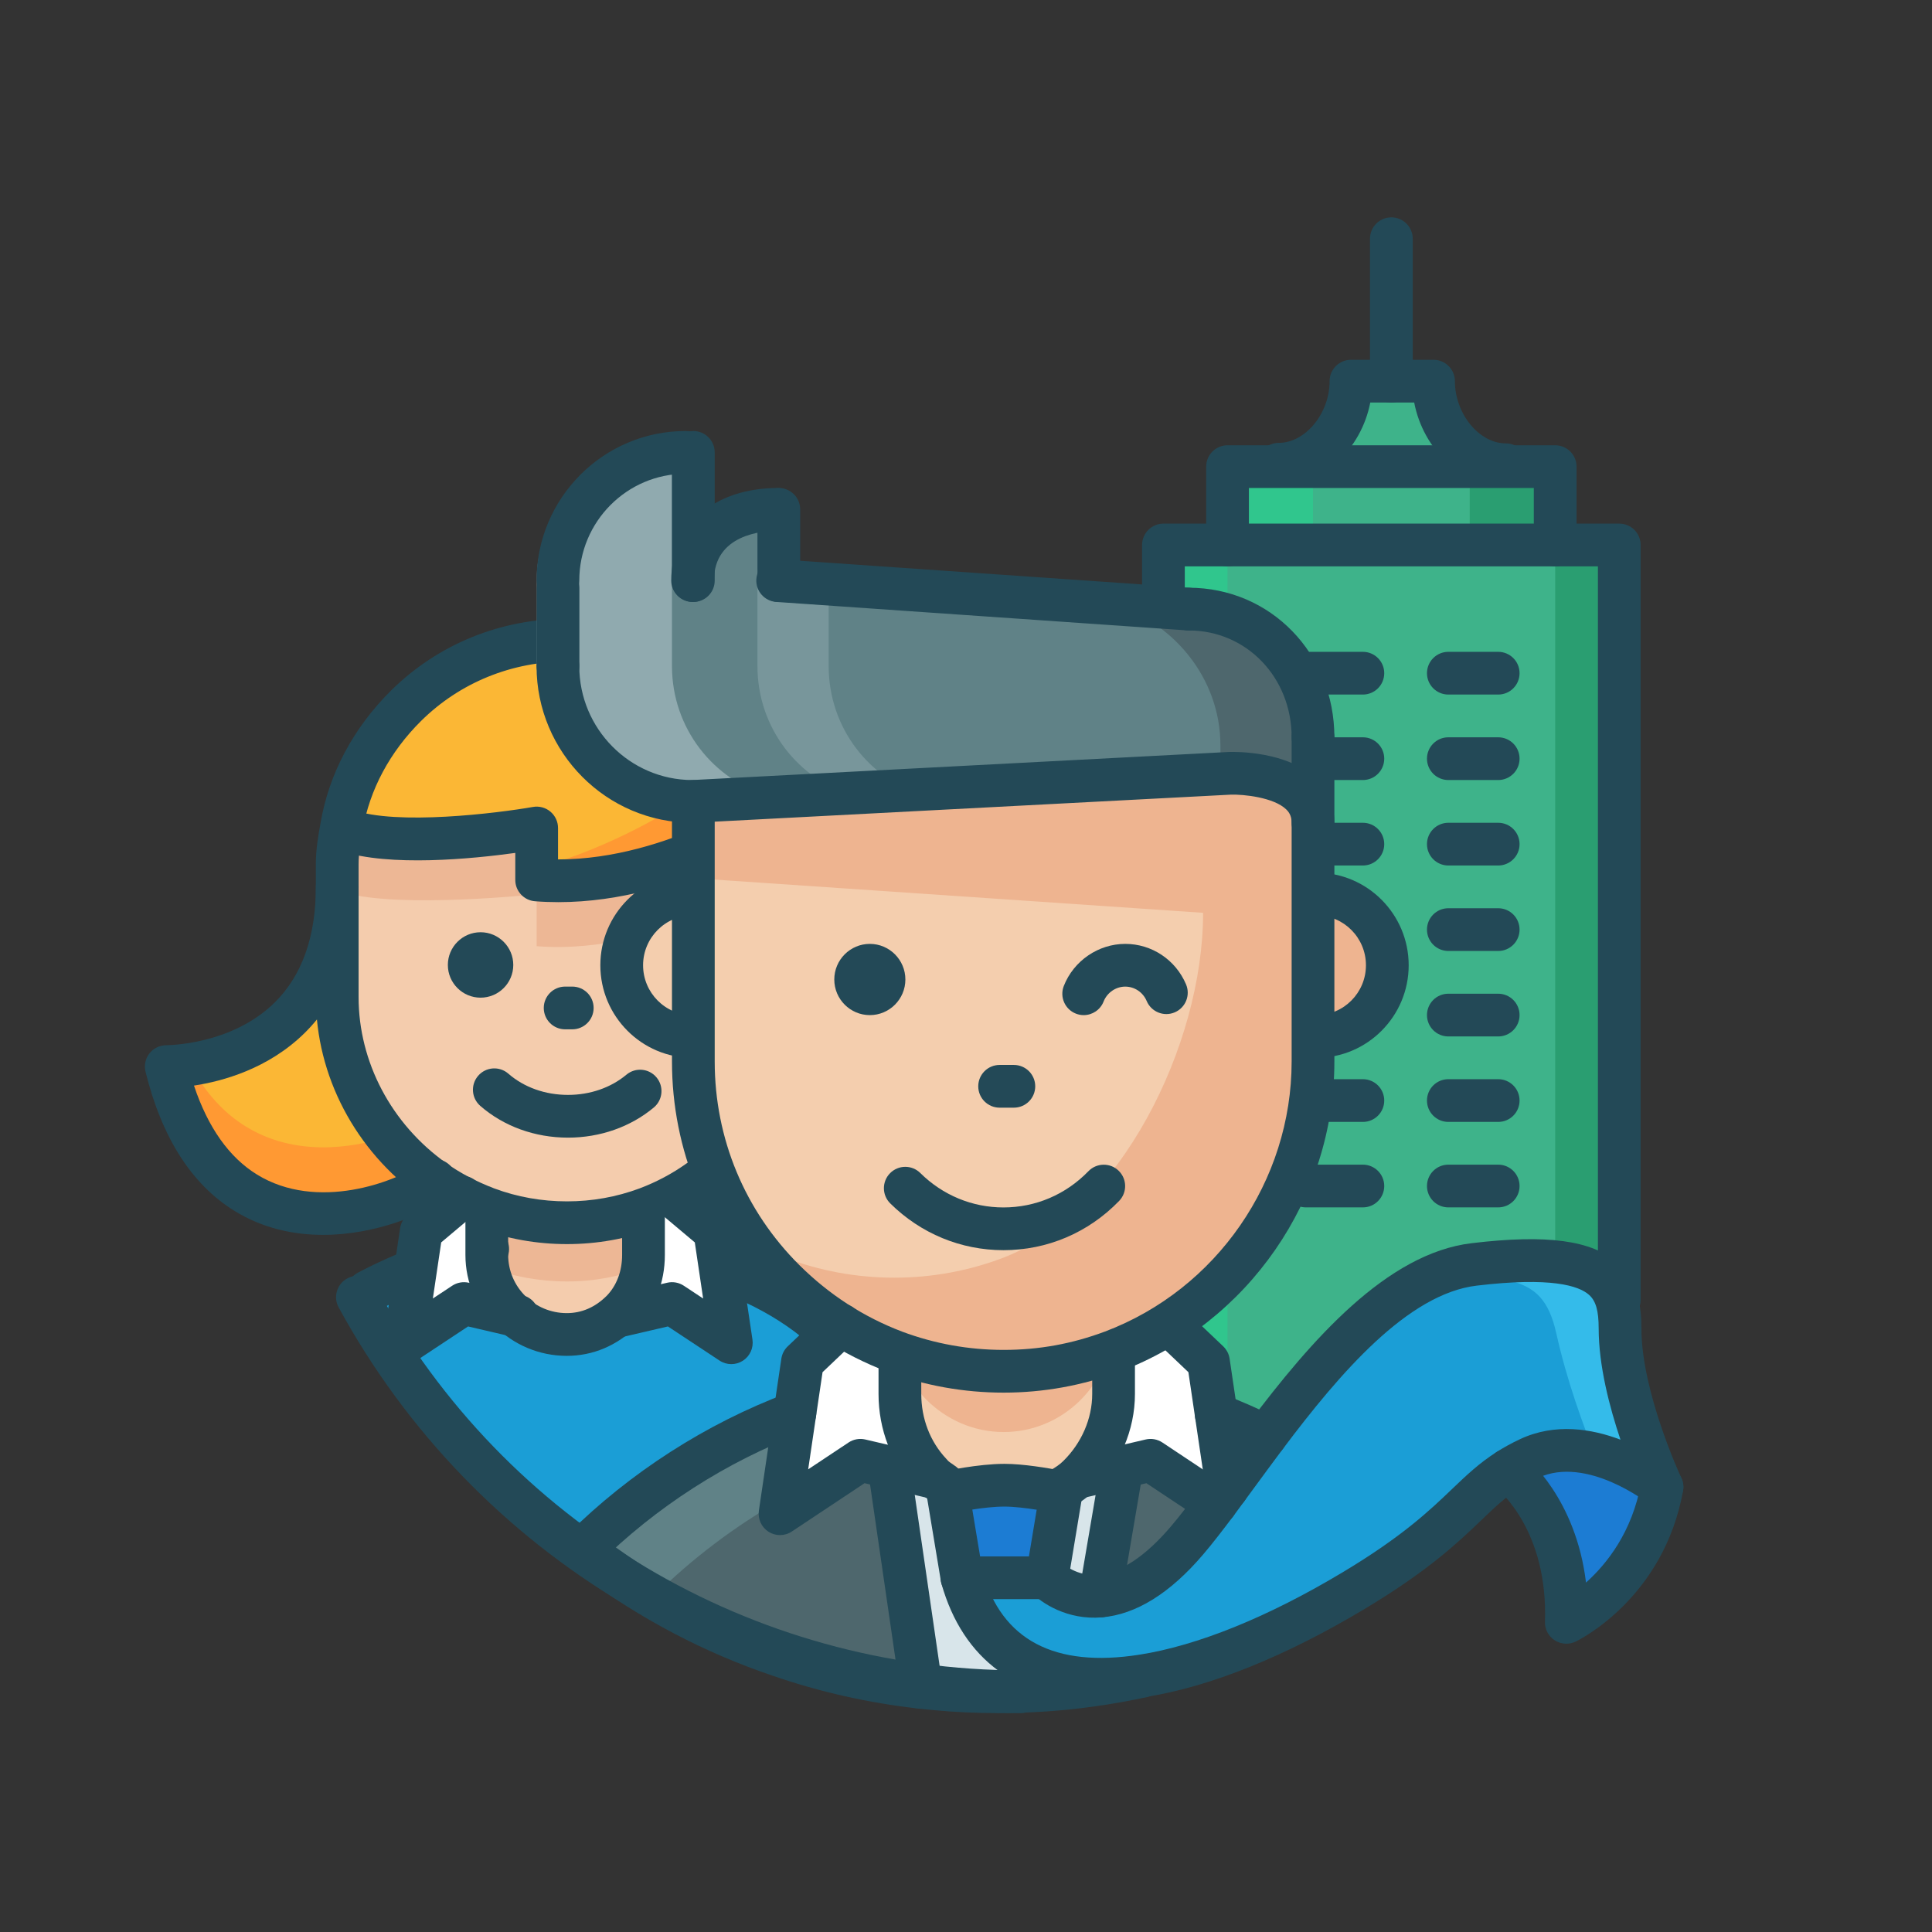 <?xml version="1.0" encoding="UTF-8" standalone="no"?>
<svg width="400px" height="400px" viewBox="0 0 400 400" version="1.1" xmlns="http://www.w3.org/2000/svg" xmlns:xlink="http://www.w3.org/1999/xlink">
    <rect x="0" y="0" width="400" height="400" fill="#333333" stroke="none"/>
    <!-- Generator: Sketch 3.8.3 (29802) - http://www.bohemiancoding.com/sketch -->
    <title>company-group</title>
    <desc>Created with Sketch.</desc>
    <defs></defs>
    <g id="Page-1" stroke="none" stroke-width="1" fill="none" fill-rule="evenodd">
        <g id="company-group">
            <g transform="translate(30, 45)" id="Layer_1">
                <g>
                    <g id="Group">
                        <g transform="translate(206.452, 0)" id="Shape">
                            <path d="M98.803,69.309 L98.803,217.528 C98.803,224.9 97.862,231.521 96.111,238.894 L73.734,238.894 L73.734,241.843 L30.969,241.843 L30.969,247.742 L4.425,247.742 L4.425,120.488 L4.425,77.947 L4.425,69.309 L17.61,69.309 L85.984,69.309 L98.803,69.309 L98.803,69.309 Z" fill="#3EB38A"></path>
                            <polygon fill="#3EB38A" points="85.531 51.613 85.531 69.309 17.697 69.309 17.697 51.613 28.294 51.613 75.3 51.613"></polygon>
                            <path d="M75.3,51.613 L28.294,51.613 C36.563,51.613 43.252,42.765 43.252,35.392 L51.799,35.392 L60.346,35.392 C60.344,42.765 67.032,51.613 75.3,51.613 L75.3,51.613 Z" fill="#3EB38A"></path>
                            <path d="M85.531,69.309 L85.531,250.691 L96.111,250.691 C97.862,239.064 98.803,228.622 98.803,216.997 L98.803,69.309 L85.531,69.309 L85.531,69.309 Z" fill="#2A9E71"></path>
                            <polygon fill="#2A9E71" points="76.369 51.613 67.836 51.613 67.836 69.309 87.006 69.309 87.006 51.613"></polygon>
                            <polygon fill="#30C68D" points="17.697 69.309 4.425 69.309 4.425 82.709 4.425 148.703 4.425 247.742 17.697 247.742"></polygon>
                            <polygon fill="#30C68D" points="28.294 51.613 17.697 51.613 17.697 69.309 35.393 69.309 35.393 51.613"></polygon>
                            <path d="M98.803,228.571 C96.36,228.571 94.379,226.591 94.379,224.147 L94.379,72.258 L85.531,72.258 C83.088,72.258 81.107,70.278 81.107,67.834 C81.107,65.391 83.088,63.41 85.531,63.41 L98.803,63.41 C101.247,63.41 103.227,65.391 103.227,67.834 L103.227,224.147 C103.227,226.591 101.248,228.571 98.803,228.571 L98.803,228.571 Z" fill="#234957"></path>
                            <path d="M4.425,232.995 C1.982,232.995 0.001,231.015 0.001,228.571 L0.001,67.834 C0.001,65.391 1.982,63.41 4.425,63.41 L17.697,63.41 C20.141,63.41 22.121,65.391 22.121,67.834 C22.121,70.278 20.141,72.258 17.697,72.258 L8.849,72.258 L8.849,228.571 C8.849,231.015 6.87,232.995 4.425,232.995 L4.425,232.995 Z" fill="#234957"></path>
                            <path d="M75.3,55.645 C66.141,55.645 58.222,48.084 56.342,38.341 L47.249,38.341 C45.36,48.025 37.447,55.54 28.294,55.54 C25.851,55.54 23.87,53.559 23.87,51.116 C23.87,48.672 25.851,46.692 28.294,46.692 C33.806,46.692 38.828,40.603 38.828,33.917 C38.828,31.474 40.808,29.493 43.252,29.493 L60.344,29.493 C62.788,29.493 64.768,31.474 64.768,33.917 C64.768,40.658 69.788,46.797 75.302,46.797 C77.745,46.797 79.726,48.777 79.726,51.221 C79.726,53.664 77.744,55.645 75.3,55.645 L75.3,55.645 Z" fill="#234957"></path>
                            <path d="M85.531,72.258 L17.697,72.258 C15.254,72.258 13.273,70.278 13.273,67.834 L13.273,51.613 C13.273,49.169 15.254,47.189 17.697,47.189 L85.531,47.189 C87.975,47.189 89.955,49.169 89.955,51.613 L89.955,67.834 C89.955,70.278 87.976,72.258 85.531,72.258 L85.531,72.258 Z M22.121,63.41 L81.107,63.41 L81.107,56.037 L22.121,56.037 L22.121,63.41 L22.121,63.41 Z" fill="#234957"></path>
                            <path d="M51.614,38.341 C49.171,38.341 47.19,36.361 47.19,33.917 L47.19,4.424 C47.19,1.98 49.171,0 51.614,0 C54.058,0 56.038,1.98 56.038,4.424 L56.038,33.917 C56.038,36.361 54.059,38.341 51.614,38.341 L51.614,38.341 Z" fill="#234957"></path>
                            <path d="M73.734,134.194 L63.412,134.194 C60.968,134.194 58.988,132.213 58.988,129.77 C58.988,127.326 60.968,125.346 63.412,125.346 L73.734,125.346 C76.178,125.346 78.158,127.326 78.158,129.77 C78.158,132.213 76.179,134.194 73.734,134.194 L73.734,134.194 Z" fill="#234957"></path>
                            <path d="M45.716,116.498 L33.919,116.498 C31.475,116.498 29.495,114.517 29.495,112.074 C29.495,109.63 31.475,107.65 33.919,107.65 L45.716,107.65 C48.159,107.65 50.14,109.63 50.14,112.074 C50.14,114.517 48.161,116.498 45.716,116.498 L45.716,116.498 Z" fill="#234957"></path>
                            <path d="M45.716,134.194 L33.919,134.194 C31.475,134.194 29.495,132.213 29.495,129.77 C29.495,127.326 31.475,125.346 33.919,125.346 L45.716,125.346 C48.159,125.346 50.14,127.326 50.14,129.77 C50.14,132.213 48.161,134.194 45.716,134.194 L45.716,134.194 Z" fill="#234957"></path>
                            <path d="M73.734,116.498 L63.412,116.498 C60.968,116.498 58.988,114.517 58.988,112.074 C58.988,109.63 60.968,107.65 63.412,107.65 L73.734,107.65 C76.178,107.65 78.158,109.63 78.158,112.074 C78.158,114.517 76.179,116.498 73.734,116.498 L73.734,116.498 Z" fill="#234957"></path>
                            <path d="M45.716,98.802 L33.919,98.802 C31.475,98.802 29.495,96.821 29.495,94.378 C29.495,91.934 31.475,89.954 33.919,89.954 L45.716,89.954 C48.159,89.954 50.14,91.934 50.14,94.378 C50.14,96.821 48.161,98.802 45.716,98.802 L45.716,98.802 Z" fill="#234957"></path>
                            <path d="M73.734,98.802 L63.412,98.802 C60.968,98.802 58.988,96.821 58.988,94.378 C58.988,91.934 60.968,89.954 63.412,89.954 L73.734,89.954 C76.178,89.954 78.158,91.934 78.158,94.378 C78.158,96.821 76.179,98.802 73.734,98.802 L73.734,98.802 Z" fill="#234957"></path>
                            <path d="M45.716,169.585 L33.919,169.585 C31.475,169.585 29.495,167.605 29.495,165.161 C29.495,162.718 31.475,160.737 33.919,160.737 L45.716,160.737 C48.159,160.737 50.14,162.718 50.14,165.161 C50.14,167.605 48.161,169.585 45.716,169.585 L45.716,169.585 Z" fill="#234957"></path>
                            <path d="M73.734,169.585 L63.412,169.585 C60.968,169.585 58.988,167.605 58.988,165.161 C58.988,162.718 60.968,160.737 63.412,160.737 L73.734,160.737 C76.178,160.737 78.158,162.718 78.158,165.161 C78.158,167.605 76.179,169.585 73.734,169.585 L73.734,169.585 Z" fill="#234957"></path>
                            <path d="M45.716,187.281 L33.919,187.281 C31.475,187.281 29.495,185.301 29.495,182.857 C29.495,180.414 31.475,178.433 33.919,178.433 L45.716,178.433 C48.159,178.433 50.14,180.414 50.14,182.857 C50.14,185.301 48.161,187.281 45.716,187.281 L45.716,187.281 Z" fill="#234957"></path>
                            <path d="M73.734,187.281 L63.412,187.281 C60.968,187.281 58.988,185.301 58.988,182.857 C58.988,180.414 60.968,178.433 63.412,178.433 L73.734,178.433 C76.178,178.433 78.158,180.414 78.158,182.857 C78.158,185.301 76.179,187.281 73.734,187.281 L73.734,187.281 Z" fill="#234957"></path>
                            <path d="M45.716,204.977 L33.919,204.977 C31.475,204.977 29.495,202.996 29.495,200.553 C29.495,198.109 31.475,196.129 33.919,196.129 L45.716,196.129 C48.159,196.129 50.14,198.109 50.14,200.553 C50.14,202.996 48.161,204.977 45.716,204.977 L45.716,204.977 Z" fill="#234957"></path>
                            <path d="M73.734,204.977 L63.412,204.977 C60.968,204.977 58.988,202.996 58.988,200.553 C58.988,198.109 60.968,196.129 63.412,196.129 L73.734,196.129 C76.178,196.129 78.158,198.109 78.158,200.553 C78.158,202.996 76.179,204.977 73.734,204.977 L73.734,204.977 Z" fill="#234957"></path>
                            <path d="M45.716,151.889 L33.919,151.889 C31.475,151.889 29.495,149.909 29.495,147.465 C29.495,145.022 31.475,143.041 33.919,143.041 L45.716,143.041 C48.159,143.041 50.14,145.022 50.14,147.465 C50.14,149.909 48.161,151.889 45.716,151.889 L45.716,151.889 Z" fill="#234957"></path>
                            <path d="M73.734,151.889 L63.412,151.889 C60.968,151.889 58.988,149.909 58.988,147.465 C58.988,145.022 60.968,143.041 63.412,143.041 L73.734,143.041 C76.178,143.041 78.158,145.022 78.158,147.465 C78.158,149.909 76.179,151.889 73.734,151.889 L73.734,151.889 Z" fill="#234957"></path>
                        </g>
                        <g transform="translate(0, 82.581)" id="Shape">
                            <path d="M43.728,140.787 C49.59,154.281 76.427,196.129 139.458,216.891 C149.962,215.777 155.84,213.9 158.953,212.455 C161.423,211.33 162.215,210.452 162.215,210.452 L162.215,209.081 C162.215,194.125 160.013,181.228 155.869,170.415 C147.884,149.313 131.247,136.168 103.229,131.01 L103.229,132.244 C103.229,136.771 101.7,140.888 98.735,143.879 C95.745,146.843 91.704,148.709 87.176,148.709 C78.12,148.709 70.786,141.3 70.786,132.244 L70.786,131.01 C58.988,133.163 53.334,134.654 43.728,140.787 L43.728,140.787 Z" fill="#1B9ED6"></path>
                            <path d="M70.785,131.274 L70.785,131.008 C69.31,131.345 67.213,131.794 65.447,132.235 C67.316,132.218 69.31,131.872 70.785,131.274 L70.785,131.274 Z" fill="#FF6C81"></path>
                            <path d="M114.466,116.785 C111.201,119.145 107.632,121.066 103.819,122.52 C98.715,124.442 93.198,125.484 87.435,125.484 C81.672,125.484 76.157,124.442 71.052,122.52 C67.21,121.038 63.869,119.118 60.576,116.731 C48.776,108.251 41.292,94.393 41.292,78.834 L41.292,56.414 L41.292,54.136 L41.292,53.67 L41.292,51.392 C41.292,48.702 40.892,46.068 41.36,43.516 C52.803,46.863 81.107,43.844 81.107,43.844 L81.107,54.602 C107.651,56.661 132.102,39.043 132.102,39.043 C133.2,42.967 134.195,47.111 134.195,51.392 L134.195,54.136 L134.195,60.53 L134.195,78.834 C134.195,91.676 128.9,103.311 120.447,111.791 C118.609,113.629 116.579,115.305 114.466,116.785 L114.466,116.785 Z" fill="#F4CCAD"></path>
                            <path d="M132.102,39.043 C132.102,39.043 107.651,56.661 81.107,54.602 L81.107,43.844 C81.107,43.844 52.803,46.863 41.36,43.516 C40.894,46.068 41.292,48.702 41.292,51.392 L41.292,53.669 L41.292,54.135 L41.292,56.411 L41.292,65.11 C41.292,62.421 40.892,59.787 41.36,57.234 C52.803,60.582 81.107,57.563 81.107,57.563 L81.107,68.321 C107.651,70.379 132.102,52.762 132.102,52.762 C133.2,56.686 134.195,60.829 134.195,65.11 L134.195,52.296 L134.195,54.135 L134.195,51.392 C134.195,47.111 133.2,42.967 132.102,39.043 L132.102,39.043 Z" fill="#EDB795"></path>
                            <path d="M122.011,20.645 C126.841,25.069 130.098,32.19 132.048,39.298 C132.048,39.298 107.653,56.661 81.109,54.604 L81.109,43.846 C81.109,43.846 52.549,46.865 41.106,43.517 C42.753,33.83 47.6,25.131 54.295,18.435 C62.775,9.982 74.501,4.996 87.344,4.996 C101.009,4.996 113.45,10.323 121.983,20.645 L122.011,20.645 L122.011,20.645 Z" fill="#FBB735"></path>
                            <path d="M122.011,20.645 L121.983,20.645 C113.45,10.323 101.101,4.996 87.434,4.996 C83.651,4.996 79.994,5.627 76.471,6.484 C85.683,8.733 93.862,13.272 100.032,20.645 L100.06,20.645 C104.889,25.069 108.147,32.19 110.096,39.298 C110.096,39.298 97.332,47.711 81.11,52.172 L81.11,54.602 C107.654,56.661 132.049,39.297 132.049,39.297 C130.1,32.19 126.841,25.069 122.011,20.645 L122.011,20.645 Z" fill="#FF9933"></path>
                            <path d="M103.227,131.008 L103.227,132.243 C103.227,136.77 101.698,140.887 98.734,143.878 C95.743,146.842 91.703,148.707 87.174,148.707 C78.118,148.707 70.785,141.298 70.785,132.243 L70.785,131.008 L70.785,121.267 L70.959,121.047 C76.063,122.968 81.625,124.011 87.388,124.011 C93.151,124.011 98.354,122.968 103.457,121.047 L103.226,121.267 L103.226,131.008 L103.227,131.008 Z" fill="#F4CCAD"></path>
                            <path d="M103.482,121.047 C98.379,122.968 93.03,124.011 87.269,124.011 C81.507,124.011 75.982,122.968 70.878,121.047 L70.786,121.267 L70.786,131.008 L70.786,132.243 C70.786,133.119 70.968,133.972 71.102,134.813 C76.167,136.7 81.68,137.731 87.391,137.731 C93.101,137.731 98.253,136.702 103.319,134.814 C103.453,133.974 103.23,133.12 103.23,132.244 L103.23,131.01 L103.23,121.268 L103.482,121.047 L103.482,121.047 Z" fill="#EDB795"></path>
                            <path d="M41.292,78.834 C41.292,94.393 48.776,108.251 60.576,116.731 C54.456,121.121 35.697,128.42 21.015,119.364 C14.018,115.055 8.143,107.044 4.741,93.239 C4.741,93.239 41.292,94.145 41.292,56.413 L41.292,78.834 L41.292,78.834 Z" fill="#FBB735"></path>
                            <path d="M50.79,107.594 C42.355,110.425 30.741,111.72 20.89,105.644 C16.56,102.98 12.594,98.884 9.388,92.888 C6.388,93.284 4.424,93.241 4.424,93.241 C7.826,107.044 13.891,115.057 20.888,119.366 C35.57,128.422 54.202,121.122 60.322,116.732 C56.733,114.152 53.524,111.067 50.79,107.594 L50.79,107.594 Z" fill="#FF9933"></path>
                            <path d="M36.894,128.087 C30.791,128.087 24.42,126.741 18.566,123.131 C9.705,117.676 3.499,107.974 0.128,94.298 C-0.201,92.968 0.108,91.56 0.961,90.485 C1.815,89.411 3.091,88.827 4.49,88.815 C4.579,88.804 17.93,88.842 26.911,79.938 C32.54,74.358 35.395,66.315 35.395,56.035 C35.395,53.592 37.375,51.611 39.819,51.611 C42.262,51.611 44.243,53.592 44.243,56.035 C44.243,68.809 40.481,78.988 33.063,86.297 C25.568,93.682 16.128,96.273 10.16,97.178 C13.065,105.862 17.441,112.046 23.208,115.595 C35.642,123.266 51.915,117.169 57.43,113.211 C59.415,111.788 62.18,112.243 63.605,114.225 C65.029,116.21 64.575,118.975 62.59,120.4 C57.901,123.766 47.829,128.087 36.894,128.087 L36.894,128.087 Z" fill="#234957"></path>
                            <path d="M87.382,129.998 C81.11,129.998 74.998,128.907 69.213,126.752 C64.736,125.042 60.712,122.911 57.217,120.401 C43.557,110.683 35.393,95.146 35.393,78.853 L35.393,51.373 C35.393,48.326 35.858,45.556 36.375,42.753 C38.12,32.587 43.175,23.098 50.985,15.366 C60.691,5.788 73.634,0.516 87.435,0.516 C102.674,0.516 116.166,6.528 125.483,17.458 C130.476,22.028 134.556,29.357 136.981,38.112 C138.113,42.118 138.62,46.214 138.62,51.373 L138.62,78.854 C138.62,92.586 133.312,105.425 123.67,114.999 C121.501,117.147 119.589,118.9 117.287,120.498 C113.742,123.035 109.773,125.148 105.544,126.747 C99.74,128.907 93.635,129.998 87.382,129.998 L87.382,129.998 Z M87.435,9.364 C75.976,9.364 65.239,13.731 57.205,21.658 C50.719,28.08 46.525,35.914 45.085,44.305 C44.635,46.742 44.241,49.072 44.241,51.371 L44.241,78.853 C44.241,92.288 51.014,105.13 62.36,113.202 C65.252,115.277 68.604,117.046 72.335,118.472 C77.093,120.245 82.166,121.149 87.381,121.149 C92.576,121.149 97.641,120.245 102.435,118.459 C105.927,117.139 109.216,115.389 112.189,113.262 C114.025,111.988 115.552,110.583 117.44,108.714 C125.39,100.819 129.771,90.211 129.771,78.853 L129.771,51.373 C129.771,47.064 129.367,43.709 128.459,40.495 C126.524,33.509 123.336,27.582 119.677,24.143 C119.425,23.951 119.193,23.73 118.988,23.484 C111.375,14.378 100.169,9.364 87.435,9.364 L87.435,9.364 Z" fill="#234957"></path>
                            <path d="M87.6,107.955 C80.749,107.955 74.298,105.619 69.434,101.377 C67.592,99.771 67.402,96.976 69.008,95.136 C70.614,93.293 73.407,93.102 75.25,94.71 C78.502,97.545 82.887,99.107 87.6,99.107 C92.169,99.107 96.463,97.621 99.691,94.924 C101.567,93.356 104.355,93.605 105.923,95.481 C107.489,97.355 107.24,100.145 105.366,101.713 C100.548,105.739 94.238,107.955 87.6,107.955 L87.6,107.955 Z" fill="#234957"></path>
                            <path d="M88.481,85.53 L87.006,85.53 C84.563,85.53 82.582,83.549 82.582,81.106 C82.582,78.662 84.563,76.682 87.006,76.682 L88.481,76.682 C90.924,76.682 92.905,78.662 92.905,81.106 C92.905,83.549 90.924,85.53 88.481,85.53 L88.481,85.53 Z" fill="#234957"></path>
                            <path d="M46.177,144.243 C44.586,144.243 43.048,143.382 42.258,141.876 C41.121,139.713 41.954,137.038 44.117,135.901 C52.722,131.383 61.486,128.271 70.163,126.658 C72.562,126.207 74.874,127.795 75.321,130.197 C75.768,132.599 74.182,134.909 71.78,135.356 C63.975,136.807 56.052,139.626 48.232,143.735 C47.575,144.08 46.87,144.243 46.177,144.243 L46.177,144.243 Z" fill="#234957"></path>
                            <path d="M162.213,215.3 C159.77,215.3 157.789,213.319 157.789,210.876 L157.789,209.079 C157.789,194.166 155.92,182.036 152.074,171.998 C144.482,151.938 128.92,140.369 103.093,135.569 C100.691,135.123 99.106,132.815 99.551,130.413 C99.998,128.01 102.307,126.419 104.709,126.872 C133.478,132.216 151.677,145.949 160.344,168.851 C164.577,179.9 166.64,193.066 166.64,209.081 L166.64,210.876 C166.637,213.319 164.658,215.3 162.213,215.3 L162.213,215.3 Z" fill="#234957"></path>
                            <polygon fill="#FFFFFF" points="68.185 120.431 57.215 127.338 54.108 148.244 64.802 143.134 73.719 142.841 71.339 125.789"></polygon>
                            <polygon fill="#FFFFFF" points="106.831 120.431 117.801 127.338 120.908 148.244 110.214 143.134 101.297 142.841 103.679 125.789"></polygon>
                            <path d="M87.342,153.133 C75.774,153.133 66.361,143.763 66.361,132.243 L66.361,123.871 C66.361,121.427 68.341,119.447 70.785,119.447 C73.228,119.447 75.209,121.427 75.209,123.871 L75.209,132.243 C75.209,138.883 80.652,144.285 87.342,144.285 C90.427,144.285 93.197,143.09 95.574,140.737 C97.646,138.644 98.803,135.618 98.803,132.243 L98.803,123.871 C98.803,121.427 100.784,119.447 103.227,119.447 C105.671,119.447 107.651,121.427 107.651,123.871 L107.651,132.243 C107.651,137.966 105.584,143.204 101.829,146.992 C97.767,151.019 92.768,153.133 87.342,153.133 L87.342,153.133 Z" fill="#234957"></path>
                            <path d="M85.593,59.199 C83.996,59.199 82.387,59.14 80.767,59.014 C78.463,58.836 76.685,56.914 76.685,54.604 L76.685,49.006 C67.914,50.219 50.646,51.949 40.547,48.602 C38.459,48.246 36.869,46.429 36.869,44.24 C36.869,41.796 38.85,39.816 41.293,39.816 L41.472,39.816 C41.985,39.816 42.494,39.906 42.977,40.08 C52.085,43.375 73.04,40.771 80.345,39.49 C81.635,39.263 82.955,39.618 83.955,40.459 C84.956,41.299 85.534,42.539 85.534,43.846 L85.534,50.351 L85.568,50.351 C108.623,50.351 129.196,35.952 129.414,35.797 C131.406,34.385 134.168,34.852 135.583,36.846 C136.995,38.838 136.528,41.6 134.534,43.014 C133.546,43.713 111.404,59.199 85.593,59.199 L85.593,59.199 Z" fill="#234957"></path>
                            <path d="M102.003,76.865 C101.344,76.865 100.675,76.716 100.044,76.405 C97.854,75.321 96.957,72.667 98.042,70.477 C100.192,66.132 104.541,63.432 109.388,63.432 C114.126,63.432 118.427,66.038 120.612,70.23 C121.742,72.397 120.9,75.069 118.732,76.198 C116.567,77.325 113.892,76.484 112.765,74.318 C112.111,73.062 110.817,72.28 109.388,72.28 C107.928,72.28 106.619,73.093 105.972,74.402 C105.199,75.962 103.633,76.865 102.003,76.865 L102.003,76.865 Z" fill="#234957"></path>
                            <path d="M121.411,154.846 C120.56,154.846 119.711,154.601 118.971,154.112 L108.284,147.045 L99.027,149.201 C96.65,149.75 94.27,148.275 93.714,145.898 C93.16,143.518 94.637,141.139 97.018,140.583 L108.138,137.995 C109.321,137.721 110.565,137.945 111.578,138.616 L115.576,141.26 L113.851,129.644 L106.716,123.644 C104.846,122.072 104.606,119.28 106.178,117.411 C107.75,115.539 110.542,115.3 112.411,116.872 L120.829,123.952 C121.655,124.648 122.199,125.62 122.356,126.686 L125.788,149.77 C126.045,151.499 125.262,153.215 123.788,154.153 C123.063,154.616 122.237,154.846 121.411,154.846 L121.411,154.846 Z" fill="#234957"></path>
                            <path d="M53.785,154.846 C52.959,154.846 52.133,154.616 51.409,154.153 C49.936,153.215 49.153,151.499 49.41,149.77 L52.84,126.686 C52.998,125.618 53.542,124.647 54.368,123.952 L62.785,116.872 C64.656,115.302 67.446,115.541 69.018,117.411 C70.59,119.28 70.35,122.07 68.48,123.644 L61.346,129.644 L59.62,141.26 L63.618,138.616 C64.633,137.945 65.877,137.724 67.058,137.995 L78.179,140.583 C80.559,141.139 82.038,143.516 81.482,145.898 C80.928,148.275 78.547,149.75 76.169,149.201 L66.912,147.045 L56.226,154.112 C55.485,154.601 54.634,154.846 53.785,154.846 L53.785,154.846 Z" fill="#234957"></path>
                            <path d="M69.496,78.975 C65.762,78.975 62.724,75.936 62.724,72.202 C62.724,68.468 65.762,65.429 69.496,65.429 C73.23,65.429 76.269,68.468 76.269,72.202 C76.269,75.936 73.23,78.975 69.496,78.975 L69.496,78.975 Z" fill="#234957"></path>
                        </g>
                        <g transform="translate(79.631, 44.24)">
                            <polygon id="Shape" fill="#FFFFFF" points="64.22 184.335 56.515 192.703 52.302 221.192 66.805 214.23 78.897 213.829 75.669 190.595"></polygon>
                            <polygon id="Shape" fill="#FFFFFF" points="133.024 184.335 140.729 192.703 144.944 221.192 130.441 214.23 118.347 213.829 121.576 190.595"></polygon>
                            <g transform="translate(13.272, 91.429)">
                                <ellipse id="Oval" fill="#F4CEAE" cx="20.493" cy="19.176" rx="14.677" ry="14.748"></ellipse>
                                <path d="M20.493,38.348 C9.961,38.348 1.392,29.748 1.392,19.178 C1.392,8.606 9.961,0.006 20.493,0.006 C31.025,0.006 39.594,8.606 39.594,19.178 C39.594,29.748 31.025,38.348 20.493,38.348 L20.493,38.348 Z M20.493,8.852 C14.841,8.852 10.24,13.484 10.24,19.176 C10.24,24.869 14.839,29.499 20.493,29.499 C26.147,29.499 30.747,24.867 30.747,19.176 C30.747,13.484 26.147,8.852 20.493,8.852 L20.493,8.852 Z" id="Shape" fill="#234957"></path>
                            </g>
                            <g transform="translate(143.041, 91.429)">
                                <ellipse id="Oval" fill="#EEB490" cx="19.881" cy="19.176" rx="14.677" ry="14.748"></ellipse>
                                <path d="M19.881,38.348 C9.348,38.348 0.78,29.748 0.78,19.178 C0.78,8.606 9.349,0.006 19.881,0.006 C30.413,0.006 38.981,8.606 38.981,19.178 C38.981,29.748 30.412,38.348 19.881,38.348 L19.881,38.348 Z M19.881,8.852 C14.227,8.852 9.628,13.484 9.628,19.176 C9.628,24.869 14.227,29.499 19.881,29.499 C25.534,29.499 30.133,24.867 30.133,19.176 C30.133,13.484 25.534,8.852 19.881,8.852 L19.881,8.852 Z" id="Shape" fill="#234957"></path>
                            </g>
                            <path d="M120.923,197.582 L120.923,199.274 C120.923,211.775 110.68,221.996 98.24,221.996 C92.02,221.996 86.158,219.415 82.056,215.328 C77.987,211.206 75.21,205.526 75.21,199.274 L75.21,197.582 L75.21,187.495 L75.501,187.176 C82.522,189.841 90.18,187.914 98.084,187.914 C106.006,187.914 113.69,189.841 120.695,187.176 L120.926,187.495 L120.926,197.582 L120.923,197.582 Z" id="Shape" fill="#EEB490"></path>
                            <path d="M120.611,187.194 C119.285,198.446 109.71,207.248 98.169,207.248 C91.949,207.248 86.295,204.667 82.193,200.58 C78.713,197.054 76.344,192.383 75.728,187.196 C75.709,187.188 75.517,187.184 75.498,187.176 L75.207,187.495 L75.207,197.582 L75.207,199.274 C75.207,205.524 77.949,211.204 82.019,215.328 C86.121,219.417 91.931,221.996 98.152,221.996 C110.592,221.996 120.922,211.775 120.922,199.274 L120.922,197.582 L120.922,187.495 L120.734,187.176 C120.718,187.184 120.63,187.188 120.611,187.194 L120.611,187.194 Z" id="Shape" fill="#F4CEAE"></path>
                            <path d="M162.213,73.246 L162.213,129.857 C162.213,157.307 144.889,180.896 120.659,190.135 C113.65,192.785 106.081,194.224 98.168,194.224 C90.255,194.224 82.682,192.785 75.673,190.135 C67.082,186.84 59.224,181.767 52.818,175.331 C41.212,163.631 33.919,147.578 33.919,129.858 L33.919,80.332 C38.342,79.391 51.104,75.421 57.849,75.421 L162.213,73.246 L162.213,73.246 Z" id="Shape" fill="#F4CEAE"></path>
                            <path d="M35.393,73.737 L35.393,92.667 L139.458,99.749 C139.458,127.199 122.208,161.963 97.978,171.2 C90.968,173.85 83.436,175.289 75.523,175.289 C67.61,175.289 60.057,173.85 53.048,171.2 C51.027,170.426 49.072,169.534 47.149,168.568 C48.933,170.936 50.825,173.225 52.912,175.328 C59.318,181.764 67.084,186.837 75.675,190.132 C82.684,192.782 90.259,194.221 98.172,194.221 C106.085,194.221 113.65,192.782 120.659,190.132 C144.889,180.893 162.213,157.304 162.213,129.854 L162.213,73.246 L35.393,73.737 L35.393,73.737 Z" id="Shape" fill="#EEB490"></path>
                            <path d="M98.121,169.594 C89.317,169.594 80.994,166.154 74.685,159.909 C72.948,158.191 72.933,155.39 74.654,153.653 C76.374,151.916 79.174,151.901 80.91,153.622 C85.552,158.217 91.663,160.748 98.121,160.748 C104.785,160.748 111.031,158.083 115.715,153.246 C117.412,151.493 120.215,151.446 121.97,153.146 C123.725,154.846 123.771,157.646 122.07,159.401 C115.706,165.974 107.201,169.594 98.121,169.594 L98.121,169.594 Z" id="Shape" fill="#234957"></path>
                            <path d="M100.278,140.092 L97.329,140.092 C94.885,140.092 92.905,138.112 92.905,135.668 C92.905,133.225 94.885,131.244 97.329,131.244 L100.278,131.244 C102.721,131.244 104.702,133.225 104.702,135.668 C104.702,138.112 102.723,140.092 100.278,140.092 L100.278,140.092 Z" id="Shape" fill="#234957"></path>
                            <path d="M70.458,120.929 C66.401,120.929 63.099,117.621 63.099,113.554 C63.099,109.489 66.401,106.181 70.458,106.181 C74.516,106.181 77.818,109.489 77.818,113.554 C77.818,117.621 74.516,120.929 70.458,120.929 L70.458,120.929 Z" id="Shape" fill="#234957"></path>
                            <path d="M114.735,120.931 C114.197,120.931 113.652,120.832 113.119,120.622 C110.845,119.73 109.725,117.161 110.62,114.887 C112.665,109.68 117.776,106.181 123.339,106.181 C128.833,106.181 133.773,109.471 135.926,114.561 C136.879,116.812 135.826,119.407 133.576,120.36 C131.324,121.315 128.728,120.261 127.777,118.009 C127.011,116.198 125.269,115.029 123.337,115.029 C121.382,115.029 119.58,116.274 118.853,118.123 C118.17,119.864 116.501,120.931 114.735,120.931 L114.735,120.931 Z" id="Shape" fill="#234957"></path>
                            <path d="M162.213,63.413 L162.213,80.329 C162.213,69.564 144.721,70.862 144.721,70.862 L33.599,76.686 C18.203,76.686 5.9,64.137 5.9,48.667 L5.9,32.444 L5.9,30.969 C5.9,16.311 17.709,4.424 32.298,4.424 L33.919,4.424 L33.919,30.969 C33.919,21.192 41.292,16.221 51.614,16.221 L51.614,30.969 L136.268,36.868 C150.857,36.868 162.213,48.755 162.213,63.413 L162.213,63.413 Z" id="Shape" fill="#608287"></path>
                            <g opacity="0.2" transform="translate(47.189, 26.544)" id="Shape" fill="#D8E5EA">
                                <path d="M14.748,22.123 L14.748,5.9 L14.748,4.425 L14.748,2.949 L12.995,2.949 C8.177,2.949 2.951,-0.156 0.001,2.107 L0.001,0.001 L0.001,1.476 L0.001,22.123 C0.001,34.966 8.512,45.769 20.244,49.078 L9.361,49.644 C11.033,49.958 12.726,50.143 14.488,50.143 L34.968,49.078 C23.238,45.769 14.748,34.966 14.748,22.123 L14.748,22.123 Z"></path>
                            </g>
                            <path d="M136.15,36.868 L120.425,35.743 C133.176,39.363 143.044,51.114 143.044,65.084 L143.044,71.002 L145.056,70.86 C145.056,70.86 162.215,69.562 162.215,80.327 L162.215,63.413 C162.213,48.755 150.739,36.868 136.15,36.868 L136.15,36.868 Z" id="Shape" fill="#4E676D"></path>
                            <g opacity="0.4" transform="translate(1.475, 4.424)" id="Shape" fill="#D8E5EA">
                                <path d="M28.02,44.243 L28.02,28.02 L28.02,26.545 L28.02,0 L26.42,0 C11.831,0 0.001,11.886 0.001,26.545 L0.001,28.02 L0.001,44.243 C0.001,59.713 12.492,72.262 27.887,72.262 L48.304,71.198 C36.573,67.889 28.02,57.085 28.02,44.243 L28.02,44.243 Z"></path>
                            </g>
                            <path d="M98.168,199.09 C89.873,199.09 81.752,197.626 74.031,194.738 C64.877,191.264 56.68,185.961 49.643,178.971 C36.65,166.048 29.495,148.844 29.495,130.529 L29.495,76.682 C29.495,74.239 31.475,72.258 33.919,72.258 C36.362,72.258 38.342,74.239 38.342,76.682 L38.342,130.529 C38.342,146.473 44.571,161.447 55.881,172.697 C62.028,178.805 69.185,183.435 77.149,186.46 C83.855,188.967 90.933,190.242 98.166,190.242 C105.442,190.242 112.293,189.002 119.115,186.452 C142.242,177.724 157.789,155.249 157.789,130.529 L157.789,63.41 C157.789,60.967 159.77,58.986 162.213,58.986 C164.657,58.986 166.637,60.967 166.637,63.41 L166.637,130.529 C166.637,158.907 148.79,184.709 122.228,194.734 C114.494,197.626 106.404,199.09 98.168,199.09 L98.168,199.09 Z" id="Shape" fill="#234957"></path>
                            <path d="M162.213,85.53 C159.77,85.53 157.789,83.549 157.789,81.106 C157.789,79.944 157.443,79.09 156.666,78.337 C154.094,75.844 147.822,75.201 145.208,75.283 L33.995,81.105 C33.919,81.107 33.842,81.11 33.764,81.11 C15.947,81.11 1.454,66.556 1.454,48.667 C1.454,46.223 3.434,44.243 5.878,44.243 C8.321,44.243 10.302,46.223 10.302,48.667 C10.302,61.641 20.768,72.202 33.653,72.262 L144.842,66.444 C146.141,66.405 156.909,66.246 162.825,71.987 C165.318,74.405 166.636,77.559 166.636,81.107 C166.637,83.549 164.658,85.53 162.213,85.53 L162.213,85.53 Z" id="Shape" fill="#234957"></path>
                            <path d="M162.213,67.834 C159.77,67.834 157.789,65.854 157.789,63.41 C157.789,51.008 148.439,41.292 136.503,41.292 C134.059,41.292 132.079,39.311 132.079,36.868 C132.079,34.424 134.059,32.444 136.503,32.444 C153.401,32.444 166.637,46.046 166.637,63.41 C166.637,65.854 164.658,67.834 162.213,67.834 L162.213,67.834 Z" id="Shape" fill="#234957"></path>
                            <path d="M5.9,53.088 C3.457,53.088 1.476,51.107 1.476,48.664 L1.476,32.442 C1.476,29.999 3.457,28.018 5.9,28.018 C8.344,28.018 10.324,29.999 10.324,32.442 L10.324,48.664 C10.324,51.107 8.344,53.088 5.9,53.088 L5.9,53.088 Z" id="Shape" fill="#234957"></path>
                            <path d="M136.509,41.292 C136.407,41.292 136.302,41.289 136.199,41.281 L51.072,35.383 C48.634,35.215 46.795,33.102 46.965,30.664 C47.133,28.226 49.239,26.39 51.684,26.557 L136.81,32.456 C139.247,32.624 141.086,34.737 140.918,37.175 C140.756,39.507 138.812,41.292 136.509,41.292 L136.509,41.292 Z" id="Shape" fill="#234957"></path>
                            <path d="M33.765,35.393 C31.322,35.393 29.341,33.413 29.341,30.969 C29.341,19.502 38.196,11.799 51.377,11.799 C53.82,11.799 55.801,13.779 55.801,16.223 C55.801,18.666 53.82,20.647 51.377,20.647 C48.283,20.647 38.189,21.391 38.189,30.969 C38.189,33.413 36.209,35.393 33.765,35.393 L33.765,35.393 Z" id="Shape" fill="#234957"></path>
                            <path d="M51.614,35.392 C49.171,35.392 47.19,33.411 47.19,30.968 L47.19,16.221 C47.19,13.778 49.171,11.797 51.614,11.797 C54.058,11.797 56.038,13.778 56.038,16.221 L56.038,30.968 C56.038,33.411 54.058,35.392 51.614,35.392 L51.614,35.392 Z" id="Shape" fill="#234957"></path>
                            <path d="M5.879,35.393 C3.436,35.393 1.455,33.413 1.455,30.969 C1.455,13.893 15.292,3.55271368e-15 32.298,3.55271368e-15 C34.741,3.55271368e-15 36.722,1.98 36.722,4.424 C36.722,6.867 34.741,8.848 32.298,8.848 C20.17,8.848 10.303,18.771 10.303,30.969 C10.303,33.413 8.323,35.393 5.879,35.393 L5.879,35.393 Z" id="Shape" fill="#234957"></path>
                            <path d="M33.919,35.392 C31.475,35.392 29.495,33.411 29.495,30.968 L29.495,4.424 C29.495,1.98 31.475,0 33.919,0 C36.362,0 38.342,1.98 38.342,4.424 L38.342,30.968 C38.342,33.411 36.362,35.392 33.919,35.392 L33.919,35.392 Z" id="Shape" fill="#234957"></path>
                            <path d="M109.126,219.573 C110.601,218.688 112.012,217.627 113.231,216.417 L113.464,216.624 L121.836,214.677 L122.302,216.624 L118.124,241.208 C111.226,241.798 107.148,237.433 107.148,237.433 L110.002,219.735 C110.002,219.735 109.127,219.676 109.127,219.588 L109.127,219.573 L109.126,219.573 Z" id="Shape" fill="#D8E5EA"></path>
                            <path d="M89.538,237.433 C94.484,254.938 108.545,260.586 126.906,257.725 L126.921,257.799 C123.353,258.566 119.743,259.215 116.074,259.716 C109.837,260.586 103.453,261.014 96.966,261.014 C92.769,261.014 88.6,260.837 84.476,260.453 C83.346,260.35 82.2,260.247 81.085,260.114 L74.451,214.486 L83.58,216.624 C84.182,217.214 84.813,217.745 85.489,218.261 L86.604,219.735 L89.538,237.433 L89.538,237.433 Z" id="Shape" fill="#D8E5EA"></path>
                            <path d="M128.578,213.099 L142.109,222.095 C139.967,224.941 137.985,227.521 136.136,229.689 C129.062,238.006 122.912,240.808 118.127,241.206 L122.311,216.622 L121.855,214.676 L128.578,213.099 L128.578,213.099 Z" id="Shape" fill="#4E676D"></path>
                            <path d="M74.449,214.486 L81.084,260.114 C70.943,258.979 61.123,256.752 51.759,253.508 C37.846,248.804 24.929,241.932 13.35,233.304 C12.573,232.714 11.809,232.139 11.03,231.534 C23.432,219.25 38.373,209.545 54.944,203.322 L51.862,224.161 L68.505,213.101 L74.449,214.486 L74.449,214.486 Z" id="Shape" fill="#4E676D"></path>
                            <path d="M25.708,241.296 C33.616,233.463 42.564,226.693 52.302,221.192 L54.944,203.322 C38.373,209.545 23.432,219.25 11.03,231.534 C11.808,232.139 12.571,232.714 13.35,233.304 C17.725,236.564 22.294,239.571 27.033,242.308 C26.592,241.973 26.153,241.643 25.708,241.296 L25.708,241.296 Z" id="Shape" fill="#608287"></path>
                            <path d="M69.192,213.26 L68.507,213.101 L66.805,214.232 C67.601,213.909 68.387,213.565 69.192,213.26 L69.192,213.26 Z" id="Shape" fill="#608287"></path>
                            <path d="M110.086,219.729 L107.15,237.419 L89.538,237.419 L86.602,219.729 C86.602,219.729 93.266,218.258 98.343,218.258 C102.056,218.258 107.311,219.2 109.293,219.583 C109.792,219.672 110.086,219.729 110.086,219.729 L110.086,219.729 Z" id="Shape" fill="#1C7CD3"></path>
                            <path d="M234.472,218.629 C230.803,238.907 214.658,246.649 214.658,246.649 C215.348,225.988 204.105,216.285 202.623,215.105 C203.915,214.279 205.324,213.498 206.953,212.731 C219.707,206.758 234.472,218.629 234.472,218.629 L234.472,218.629 Z" id="Shape" fill="#1C7CD3"></path>
                            <path d="M202.623,215.105 C193.964,220.62 191.279,227.728 170.495,240.161 C154.952,249.466 139.865,255.698 126.904,257.718 C108.543,260.579 94.483,255.115 89.537,237.419 L107.148,237.419 C107.148,237.419 111.229,241.792 118.127,241.202 C122.912,240.804 129.062,238.005 136.136,229.688 C137.985,227.52 139.967,224.941 142.109,222.095 C142.859,221.077 143.651,220.015 144.442,218.924 C146.952,215.518 149.623,211.846 152.426,208.1 C164.608,191.892 179.505,174.462 195.576,172.545 C222.362,169.345 225.781,176.232 225.781,185.818 C225.781,200.139 234.47,218.631 234.47,218.631 C234.47,218.631 219.706,206.76 206.952,212.732 C205.324,213.498 203.915,214.279 202.623,215.105 L202.623,215.105 Z" id="Shape" fill="#1B9ED6"></path>
                            <path d="M212.579,186.8 C214.844,196.956 218.327,206.217 220.526,211.79 C230.752,211.875 234.472,218.629 234.472,218.629 C234.472,218.629 225.783,200.136 225.783,185.817 C225.783,176.582 226.277,168.612 203.283,175.985 C208.175,177.338 211.013,179.777 212.579,186.8 L212.579,186.8 Z" id="Shape" fill="#34BBEA"></path>
                            <path d="M96.964,265.438 C92.542,265.438 88.202,265.243 84.066,264.858 L83.819,264.835 C82.73,264.736 81.631,264.634 80.557,264.504 C70.213,263.347 60.024,261.052 50.312,257.687 C36.184,252.909 22.848,245.896 10.707,236.849 L10.196,236.461 C9.569,235.986 8.948,235.514 8.317,235.025 C6.388,233.525 6.039,230.747 7.538,228.816 C9.038,226.886 11.815,226.539 13.745,228.038 C14.348,228.505 14.941,228.955 15.538,229.409 L16.025,229.778 C27.389,238.244 39.898,244.825 53.176,249.315 C62.301,252.477 71.847,254.627 81.575,255.715 C82.601,255.839 83.619,255.931 84.625,256.024 L84.878,256.047 C88.748,256.407 92.813,256.588 96.963,256.588 C103.264,256.588 109.489,256.167 115.461,255.332 C118.838,254.872 122.346,254.253 125.902,253.492 C126.254,253.403 126.623,253.357 126.977,253.357 C129.42,253.357 131.401,255.338 131.401,257.781 C131.401,259.88 129.941,261.636 127.981,262.092 C127.937,262.102 127.891,262.112 127.847,262.123 L127.847,262.124 C124.044,262.941 120.283,263.605 116.67,264.099 C110.309,264.987 103.674,265.438 96.964,265.438 L96.964,265.438 Z" id="Shape" fill="#234957"></path>
                            <path d="M11.03,235.958 C9.892,235.958 8.752,235.52 7.888,234.647 C6.168,232.91 6.182,230.109 7.917,228.39 C20.827,215.605 36.551,205.503 53.388,199.18 C55.674,198.325 58.225,199.478 59.085,201.767 C59.945,204.054 58.786,206.604 56.498,207.463 C40.818,213.352 26.172,222.761 14.143,234.676 C13.282,235.532 12.157,235.958 11.03,235.958 L11.03,235.958 Z" id="Shape" fill="#234957"></path>
                            <path d="M118.135,245.632 C117.887,245.632 117.638,245.611 117.387,245.568 C114.977,245.16 113.358,242.874 113.768,240.466 L117.952,215.882 C118.36,213.472 120.664,211.852 123.054,212.263 C125.464,212.672 127.083,214.957 126.673,217.366 L122.489,241.949 C122.124,244.107 120.251,245.632 118.135,245.632 L118.135,245.632 Z" id="Shape" fill="#234957"></path>
                            <path d="M81.078,264.538 C78.916,264.538 77.026,262.953 76.706,260.751 L70.071,215.124 C69.72,212.706 71.394,210.461 73.812,210.11 C76.228,209.749 78.475,211.433 78.826,213.851 L85.462,259.479 C85.813,261.897 84.138,264.142 81.721,264.493 C81.506,264.524 81.29,264.538 81.078,264.538 L81.078,264.538 Z" id="Shape" fill="#234957"></path>
                            <path d="M152.426,212.526 C151.771,212.526 151.105,212.378 150.478,212.07 C147.209,210.464 143.885,209.01 140.598,207.746 C138.318,206.869 137.18,204.31 138.054,202.029 C138.933,199.749 141.486,198.612 143.771,199.485 C147.305,200.844 150.873,202.405 154.38,204.128 C156.571,205.204 157.477,207.855 156.399,210.05 C155.631,211.617 154.059,212.526 152.426,212.526 L152.426,212.526 Z" id="Shape" fill="#234957"></path>
                            <path d="M214.658,251.075 C213.813,251.075 212.97,250.833 212.238,250.355 C210.943,249.51 210.184,248.05 210.237,246.503 C210.859,227.859 200.995,219.465 199.87,218.57 C197.958,217.05 197.641,214.266 199.161,212.353 C200.684,210.439 203.467,210.124 205.378,211.644 C206.668,212.67 216.653,221.124 218.735,238.413 C223,234.592 228.284,228.002 230.121,217.845 C230.558,215.441 232.866,213.85 235.262,214.279 C237.667,214.714 239.263,217.016 238.828,219.42 C234.803,241.665 217.315,250.286 216.572,250.641 C215.965,250.93 215.31,251.075 214.658,251.075 L214.658,251.075 Z" id="Shape" fill="#234957"></path>
                            <path d="M51.862,228.585 C51.039,228.585 50.215,228.356 49.492,227.896 C48.018,226.958 47.23,225.242 47.487,223.513 L52.139,192.058 C52.284,191.08 52.751,190.18 53.467,189.499 L61.465,181.89 C63.236,180.207 66.038,180.276 67.719,182.046 C69.403,183.816 69.334,186.616 67.564,188.3 L60.669,194.858 L57.694,214.972 L66.057,209.414 C67.073,208.739 68.324,208.513 69.511,208.789 L84.589,212.316 C86.968,212.874 88.444,215.254 87.886,217.632 C87.329,220.01 84.952,221.484 82.57,220.93 L69.363,217.839 L54.312,227.841 C53.57,228.338 52.716,228.585 51.862,228.585 L51.862,228.585 Z" id="Shape" fill="#234957"></path>
                            <path d="M118.31,262.853 C101.332,262.853 89.753,254.463 85.282,238.634 C84.617,236.282 85.986,233.839 88.336,233.175 C90.684,232.512 93.132,233.877 93.795,236.229 C97.778,250.327 108.697,256.08 126.225,253.353 C138.277,251.474 152.799,245.599 168.223,236.364 C180.709,228.896 186.408,223.443 190.988,219.061 C193.998,216.183 196.599,213.695 200.245,211.373 C201.746,210.414 203.325,209.547 205.067,208.727 C212.331,205.325 219.9,206.567 225.87,208.83 C223.606,202.103 221.357,193.492 221.357,185.815 C221.357,182.121 220.776,180.1 219.353,178.836 C217.236,176.957 211.485,175.099 196.1,176.936 C181.853,178.635 167.814,194.986 155.962,210.759 C153.997,213.384 152.091,215.979 150.264,218.472 L148.004,221.548 C147.47,222.282 146.921,223.027 146.385,223.751 L145.669,224.718 C143.631,227.427 141.495,230.222 139.499,232.56 C132.636,240.631 125.567,245.026 118.493,245.615 C111.387,246.23 105.976,242.657 103.914,240.451 C102.247,238.667 102.342,235.868 104.128,234.199 C105.901,232.544 108.673,232.627 110.344,234.373 C110.531,234.559 113.252,237.182 117.748,236.8 C122.351,236.417 127.54,232.966 132.765,226.824 C134.609,224.661 136.646,221.994 138.573,219.434 L139.269,218.489 C139.791,217.783 140.328,217.059 140.863,216.321 L143.13,213.235 C144.975,210.722 146.896,208.103 148.884,205.447 C161.865,188.175 177.497,170.243 195.051,168.15 C210.648,166.282 219.958,167.54 225.227,172.219 C229.639,176.134 230.205,181.542 230.205,185.815 C230.205,198.996 238.391,216.572 238.472,216.749 C239.35,218.613 238.822,220.835 237.204,222.108 C235.586,223.379 233.302,223.369 231.698,222.077 C231.578,221.984 218.889,212.024 208.827,216.736 C207.441,217.389 206.186,218.076 205.002,218.833 C202.084,220.691 199.885,222.795 197.102,225.455 C192.202,230.143 186.103,235.977 172.765,243.956 C156.375,253.769 140.751,260.042 127.584,262.095 C124.341,262.602 121.245,262.853 118.31,262.853 L118.31,262.853 Z" id="Shape" fill="#234957"></path>
                            <path d="M107.151,241.843 L89.54,241.843 C87.376,241.843 85.528,240.277 85.175,238.143 L82.239,220.453 C81.854,218.134 83.352,215.917 85.648,215.409 C85.94,215.345 92.847,213.834 98.345,213.834 C102.257,213.834 107.409,214.717 110.133,215.244 L110.854,215.372 C113.243,215.794 114.846,218.059 114.449,220.452 L111.515,238.143 C111.161,240.277 109.315,241.843 107.151,241.843 L107.151,241.843 Z M93.288,232.995 L103.4,232.995 L105.003,223.331 C102.879,223.002 100.305,222.682 98.343,222.682 C96.223,222.682 93.731,222.98 91.676,223.297 L93.288,232.995 L93.288,232.995 Z" id="Shape" fill="#234957"></path>
                            <path d="M144.439,223.348 C142.282,223.348 140.393,221.769 140.069,219.57 L136.416,194.858 L129.522,188.3 C127.751,186.615 127.681,183.816 129.366,182.046 C131.054,180.275 133.853,180.209 135.62,181.89 L143.618,189.499 C144.333,190.18 144.802,191.08 144.945,192.056 L148.821,218.277 C149.178,220.695 147.507,222.943 145.091,223.3 C144.873,223.332 144.653,223.348 144.439,223.348 L144.439,223.348 Z" id="Shape" fill="#234957"></path>
                            <path d="M142.107,226.519 C141.266,226.519 140.415,226.28 139.662,225.778 L127.724,217.843 L114.511,220.933 C112.127,221.48 109.753,220.008 109.197,217.629 C108.642,215.249 110.121,212.869 112.5,212.315 L127.566,208.79 C128.754,208.513 130.006,208.737 131.027,209.414 L144.56,218.411 C146.595,219.763 147.148,222.509 145.795,224.544 C144.942,225.827 143.537,226.519 142.107,226.519 L142.107,226.519 Z" id="Shape" fill="#234957"></path>
                            <path d="M88.349,214.444 C88.035,214.205 87.714,213.984 87.397,213.77 C87.158,213.61 86.863,213.409 86.71,213.26 C86.651,213.206 86.615,213.158 86.57,213.107 L86.238,212.742 C82.93,209.209 81.107,204.461 81.107,199.369 L81.107,190.23 L72.26,190.23 L72.26,199.369 C72.26,206.714 74.93,213.613 79.783,218.794 L79.95,218.979 C80.162,219.218 80.352,219.427 80.571,219.632 C81.242,220.29 81.908,220.741 82.445,221.102 C82.623,221.223 82.805,221.343 82.98,221.477 C83.782,222.089 84.726,222.384 85.661,222.384 C86.993,222.384 88.31,221.785 89.181,220.644 C90.663,218.703 90.292,215.928 88.349,214.444 L88.349,214.444 Z" id="Shape" fill="#234957"></path>
                            <path d="M116.499,191.705 L116.499,199.369 C116.499,204.455 114.312,209.519 110.481,213.278 C109.695,214.056 108.877,214.553 107.638,215.308 L107.414,215.446 C105.327,216.717 104.668,219.439 105.939,221.526 C106.772,222.893 108.229,223.646 109.72,223.646 C110.505,223.646 111.3,223.437 112.019,223 L112.239,222.866 C113.687,221.984 115.185,221.073 116.694,219.578 C122.193,214.183 125.347,206.817 125.347,199.37 L125.347,191.705 L116.499,191.705 L116.499,191.705 Z" id="Shape" fill="#234957"></path>
                        </g>
                        <path d="M181.384,309.677 C122.452,309.677 68.322,277.495 40.118,225.687 C38.95,223.541 39.742,220.855 41.888,219.687 C44.033,218.52 46.721,219.312 47.888,221.456 C74.544,270.415 125.695,300.829 181.384,300.829 C183.827,300.829 185.808,302.81 185.808,305.253 C185.808,307.697 183.829,309.677 181.384,309.677 L181.384,309.677 Z" id="Shape" fill="#234957"></path>
                    </g>
                </g>
            </g>
        </g>
    </g>
</svg>